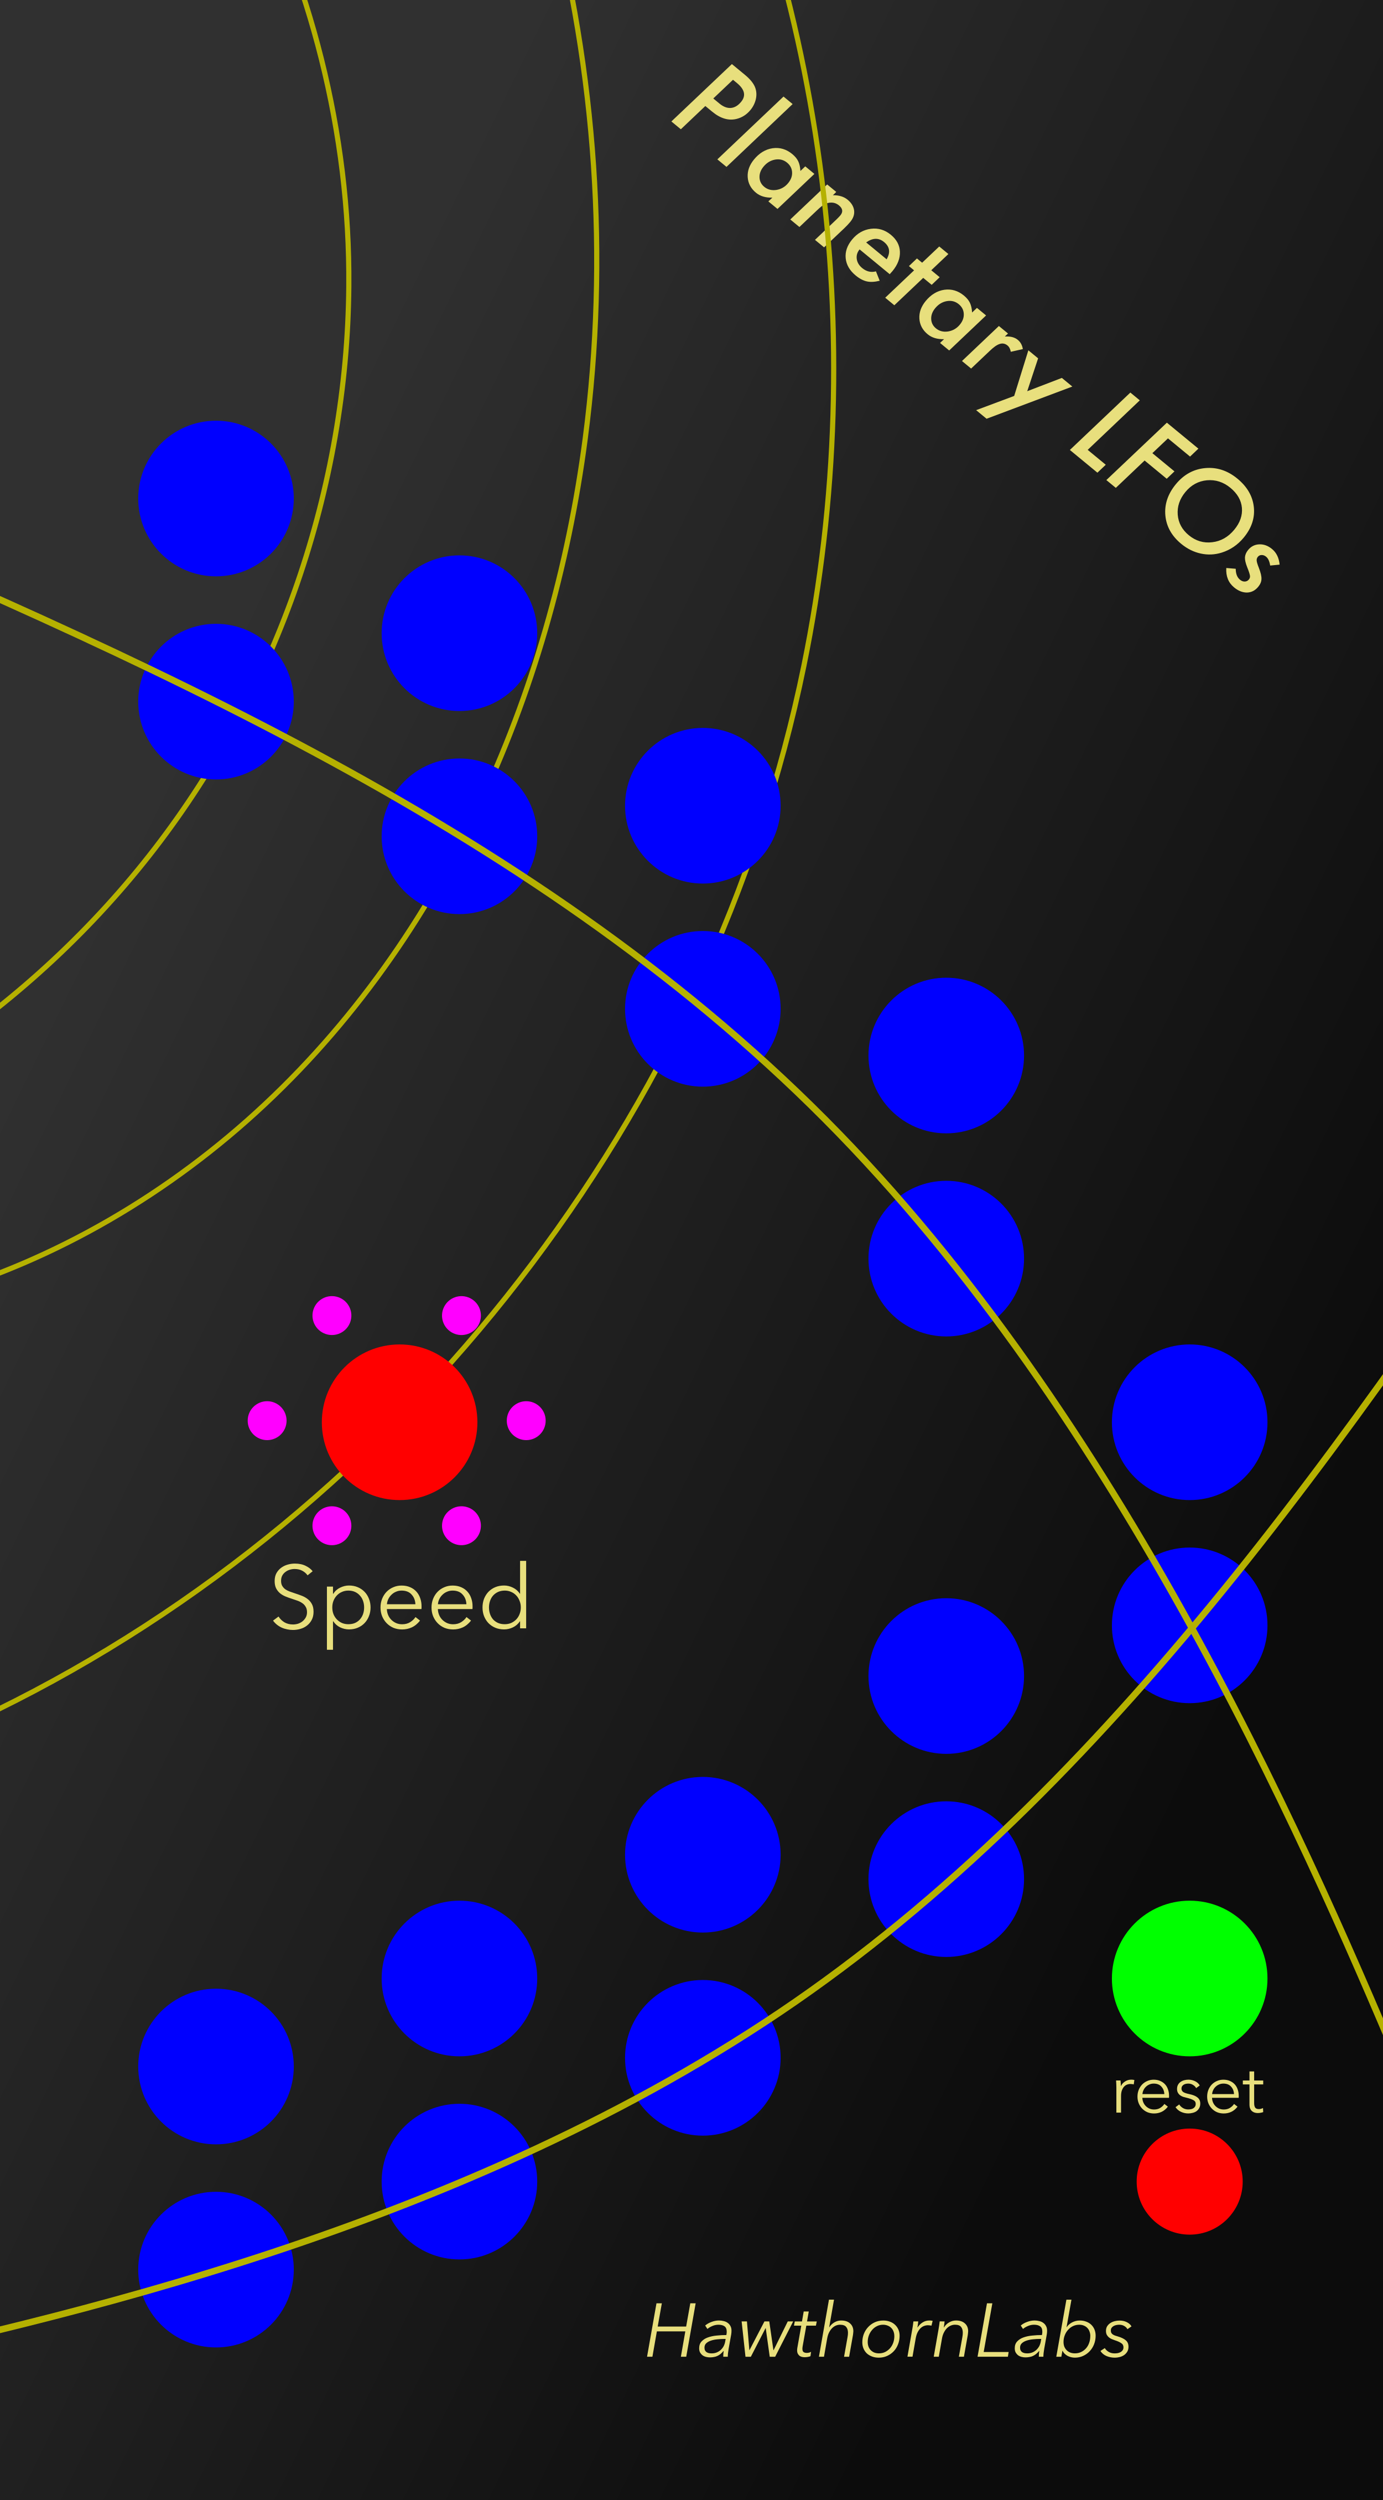 <?xml version="1.0" encoding="UTF-8" standalone="no"?>
<!-- Created with Inkscape (http://www.inkscape.org/) -->

<svg
   width="71.12mm"
   height="128.5mm"
   viewBox="0 0 71.12 128.5"
   version="1.1"
   id="svg8"
   inkscape:version="1.4 (e7c3feb1, 2024-10-09)"
   sodipodi:docname="PlanetaryLFOs.svg"
   xmlns:inkscape="http://www.inkscape.org/namespaces/inkscape"
   xmlns:sodipodi="http://sodipodi.sourceforge.net/DTD/sodipodi-0.dtd"
   xmlns:xlink="http://www.w3.org/1999/xlink"
   xmlns="http://www.w3.org/2000/svg"
   xmlns:svg="http://www.w3.org/2000/svg"
   xmlns:rdf="http://www.w3.org/1999/02/22-rdf-syntax-ns#"
   xmlns:cc="http://creativecommons.org/ns#"
   xmlns:dc="http://purl.org/dc/elements/1.1/">
  <defs
     id="defs2">
    <rect
       x="202.201"
       y="169.917"
       width="66.599"
       height="16.425"
       id="rect2" />
    <inkscape:path-effect
       effect="bspline"
       id="path-effect11"
       is_visible="true"
       lpeversion="1.3"
       weight="33.333"
       steps="2"
       helper_size="0"
       apply_no_weight="true"
       apply_with_weight="true"
       only_selected="false"
       uniform="false" />
    <inkscape:path-effect
       effect="bspline"
       id="path-effect9"
       is_visible="true"
       lpeversion="1.3"
       weight="33.333"
       steps="2"
       helper_size="0"
       apply_no_weight="true"
       apply_with_weight="true"
       only_selected="false"
       uniform="false" />
    <linearGradient
       id="linearGradient1"
       inkscape:collect="always">
      <stop
         style="stop-color:#0c0c0c;stop-opacity:1;"
         offset="0"
         id="stop1" />
      <stop
         style="stop-color:#303030;stop-opacity:1;"
         offset="1"
         id="stop2" />
    </linearGradient>
    <inkscape:path-effect
       effect="spiro"
       id="path-effect37"
       is_visible="true"
       lpeversion="1" />
    <inkscape:path-effect
       effect="spiro"
       id="path-effect36"
       is_visible="true"
       lpeversion="1" />
    <inkscape:path-effect
       effect="spiro"
       id="path-effect35"
       is_visible="true"
       lpeversion="1" />
    <inkscape:path-effect
       effect="skeletal"
       id="path-effect34"
       is_visible="true"
       lpeversion="1"
       pattern="M 0,4.992 C 0,2.236 2.236,0 4.992,0 7.748,0 9.984,2.236 9.984,4.992 9.984,7.748 7.748,9.984 4.992,9.984 2.236,9.984 0,7.748 0,4.992 Z"
       copytype="single_stretched"
       prop_scale="1"
       scale_y_rel="false"
       spacing="0"
       normal_offset="0"
       tang_offset="0"
       prop_units="false"
       vertical_pattern="false"
       hide_knot="false"
       fuse_tolerance="0" />
    <linearGradient
       inkscape:collect="always"
       xlink:href="#linearGradient1"
       id="linearGradient2"
       x1="67.521"
       y1="248.338"
       x2="3.599"
       y2="217.161"
       gradientUnits="userSpaceOnUse" />
  </defs>
  <sodipodi:namedview
     id="base"
     pagecolor="#ffffff"
     bordercolor="#666666"
     borderopacity="1.0"
     inkscape:pageopacity="0.0"
     inkscape:pageshadow="2"
     inkscape:zoom="1.4709215"
     inkscape:cx="100.95712"
     inkscape:cy="278.05699"
     inkscape:document-units="mm"
     inkscape:current-layer="layer1"
     showgrid="false"
     units="mm"
     inkscape:snap-bbox="true"
     inkscape:snap-page="true"
     inkscape:bbox-nodes="false"
     inkscape:snap-bbox-edge-midpoints="false"
     inkscape:window-width="1856"
     inkscape:window-height="1243"
     inkscape:window-x="43"
     inkscape:window-y="44"
     inkscape:window-maximized="0"
     inkscape:snap-bbox-midpoints="true"
     inkscape:snap-nodes="false"
     inkscape:showpageshadow="2"
     inkscape:pagecheckerboard="0"
     inkscape:deskcolor="#d1d1d1" />
  <g
     inkscape:label="Layer 1"
     inkscape:groupmode="layer"
     id="layer1"
     transform="translate(0,-168.5)">
    <rect
       style="display:inline;opacity:1;vector-effect:none;fill:url(#linearGradient2);fill-opacity:1;fill-rule:evenodd;stroke:none;stroke-width:0.649;stroke-linecap:butt;stroke-linejoin:miter;stroke-miterlimit:4;stroke-dasharray:none;stroke-dashoffset:0;stroke-opacity:1;paint-order:normal"
       id="rect420"
       width="71.12"
       height="128.5"
       x="5.9211732e-17"
       y="168.5" />
    <path
       style="font-size:4.586px;font-family:'Avenir Next';-inkscape-font-specification:'Avenir Next, Normal';fill:#e8df7d;stroke-width:0.265"
       d="m 15.817,249.472 q -0.105,-0.147 -0.271,-0.234 -0.165,-0.092 -0.399,-0.092 -0.119,0 -0.243,0.037 -0.124,0.037 -0.225,0.115 -0.101,0.073 -0.165,0.188 -0.06,0.115 -0.06,0.271 0,0.156 0.06,0.257 0.06,0.101 0.156,0.174 0.101,0.069 0.225,0.115 0.128,0.046 0.266,0.092 0.17,0.055 0.339,0.119 0.174,0.064 0.312,0.17 0.138,0.101 0.225,0.261 0.087,0.156 0.087,0.399 0,0.243 -0.096,0.422 -0.092,0.174 -0.243,0.289 -0.147,0.115 -0.339,0.17 -0.188,0.055 -0.381,0.055 -0.147,0 -0.294,-0.032 -0.147,-0.028 -0.28,-0.087 -0.133,-0.06 -0.248,-0.151 -0.115,-0.092 -0.202,-0.211 l 0.284,-0.211 q 0.105,0.174 0.294,0.294 0.193,0.115 0.449,0.115 0.124,0 0.252,-0.037 0.128,-0.041 0.229,-0.119 0.105,-0.083 0.17,-0.197 0.069,-0.119 0.069,-0.275 0,-0.17 -0.069,-0.28 -0.064,-0.115 -0.174,-0.188 -0.11,-0.078 -0.252,-0.128 -0.142,-0.05 -0.298,-0.101 -0.161,-0.05 -0.316,-0.115 -0.156,-0.064 -0.28,-0.165 -0.124,-0.105 -0.202,-0.257 -0.073,-0.151 -0.073,-0.371 0,-0.234 0.092,-0.404 0.096,-0.17 0.248,-0.28 0.151,-0.11 0.335,-0.161 0.183,-0.051 0.362,-0.051 0.33,0 0.564,0.119 0.234,0.115 0.353,0.275 z m 1.307,3.825 h -0.312 v -3.247 h 0.312 v 0.371 h 0.014 q 0.133,-0.211 0.353,-0.316 0.225,-0.11 0.454,-0.11 0.252,0 0.454,0.087 0.206,0.087 0.349,0.238 0.147,0.151 0.225,0.358 0.083,0.206 0.083,0.445 0,0.238 -0.083,0.445 -0.078,0.206 -0.225,0.358 -0.142,0.151 -0.349,0.238 -0.202,0.087 -0.454,0.087 -0.229,0 -0.454,-0.105 -0.22,-0.11 -0.353,-0.312 h -0.014 z m 1.601,-2.174 q 0,-0.179 -0.055,-0.335 -0.055,-0.161 -0.161,-0.275 -0.101,-0.119 -0.252,-0.188 -0.151,-0.069 -0.344,-0.069 -0.179,0 -0.33,0.069 -0.151,0.064 -0.261,0.183 -0.11,0.115 -0.174,0.275 -0.06,0.156 -0.06,0.339 0,0.183 0.06,0.344 0.064,0.156 0.174,0.271 0.11,0.115 0.261,0.183 0.151,0.064 0.33,0.064 0.193,0 0.344,-0.064 0.151,-0.069 0.252,-0.183 0.105,-0.119 0.161,-0.275 0.055,-0.161 0.055,-0.339 z m 2.637,-0.165 q -0.014,-0.303 -0.197,-0.5 -0.179,-0.202 -0.514,-0.202 -0.156,0 -0.289,0.06 -0.133,0.055 -0.234,0.156 -0.101,0.096 -0.161,0.225 -0.06,0.124 -0.069,0.261 z m 0.316,0.101 q 0,0.032 0,0.069 0,0.037 -0.005,0.078 h -1.779 q 0.005,0.161 0.064,0.303 0.06,0.142 0.165,0.248 0.105,0.105 0.248,0.17 0.142,0.06 0.307,0.06 0.243,0 0.417,-0.11 0.179,-0.115 0.271,-0.261 l 0.234,0.183 q -0.193,0.243 -0.427,0.349 -0.229,0.105 -0.495,0.105 -0.238,0 -0.445,-0.083 -0.202,-0.087 -0.349,-0.238 -0.147,-0.151 -0.234,-0.358 -0.083,-0.206 -0.083,-0.449 0,-0.243 0.083,-0.449 0.083,-0.206 0.229,-0.358 0.147,-0.151 0.344,-0.234 0.197,-0.087 0.427,-0.087 0.252,0 0.445,0.087 0.193,0.083 0.321,0.229 0.128,0.142 0.193,0.335 0.069,0.193 0.069,0.413 z m 2.307,-0.101 q -0.014,-0.303 -0.197,-0.5 -0.179,-0.202 -0.514,-0.202 -0.156,0 -0.289,0.06 -0.133,0.055 -0.234,0.156 -0.101,0.096 -0.161,0.225 -0.06,0.124 -0.069,0.261 z m 0.316,0.101 q 0,0.032 0,0.069 0,0.037 -0.005,0.078 h -1.779 q 0.005,0.161 0.064,0.303 0.06,0.142 0.165,0.248 0.105,0.105 0.248,0.17 0.142,0.06 0.307,0.06 0.243,0 0.417,-0.11 0.179,-0.115 0.271,-0.261 l 0.234,0.183 q -0.193,0.243 -0.427,0.349 -0.229,0.105 -0.495,0.105 -0.238,0 -0.445,-0.083 -0.202,-0.087 -0.349,-0.238 -0.147,-0.151 -0.234,-0.358 -0.083,-0.206 -0.083,-0.449 0,-0.243 0.083,-0.449 0.083,-0.206 0.229,-0.358 0.147,-0.151 0.344,-0.234 0.197,-0.087 0.427,-0.087 0.252,0 0.445,0.087 0.193,0.083 0.321,0.229 0.128,0.142 0.193,0.335 0.069,0.193 0.069,0.413 z m 2.435,0.775 q -0.138,0.206 -0.358,0.312 -0.22,0.105 -0.454,0.105 -0.252,0 -0.459,-0.087 -0.202,-0.087 -0.349,-0.238 -0.142,-0.151 -0.225,-0.358 -0.078,-0.206 -0.078,-0.445 0,-0.238 0.078,-0.445 0.083,-0.206 0.225,-0.358 0.147,-0.151 0.349,-0.238 0.206,-0.087 0.459,-0.087 0.234,0 0.454,0.11 0.22,0.105 0.358,0.316 h 0.009 v -1.692 h 0.312 v 3.467 h -0.312 v -0.362 z m -1.591,-0.711 q 0,0.179 0.055,0.339 0.055,0.156 0.156,0.275 0.105,0.115 0.257,0.183 0.151,0.064 0.344,0.064 0.179,0 0.33,-0.064 0.151,-0.069 0.261,-0.183 0.11,-0.115 0.17,-0.271 0.064,-0.161 0.064,-0.344 0,-0.183 -0.064,-0.339 -0.06,-0.161 -0.17,-0.275 -0.11,-0.119 -0.261,-0.183 -0.151,-0.069 -0.33,-0.069 -0.193,0 -0.344,0.069 -0.151,0.069 -0.257,0.188 -0.101,0.115 -0.156,0.275 -0.055,0.156 -0.055,0.335 z"
       id="text32"
       aria-label="Speed" />
    <path
       style="font-style:italic;font-weight:500;font-size:5.644px;font-family:Futura;-inkscape-font-specification:'Futura, Medium Italic';fill:#e8df7d;stroke-width:0.265"
       d="m 138.293,108.649 h 0.863 q 0.562,0 0.857,0.187 0.243,0.152 0.38,0.427 0.138,0.284 0.138,0.598 0,0.458 -0.256,0.805 -0.38,0.515 -1.199,0.515 h -0.466 l -0.212,1.723 h -0.631 z m 0.557,0.587 -0.171,1.386 h 0.411 q 0.389,0 0.595,-0.198 0.209,-0.201 0.209,-0.579 0,-0.609 -0.777,-0.609 z m 3.161,-0.987 -0.571,4.655 h -0.609 l 0.573,-4.655 z m 3.147,2.059 -0.32,2.596 h -0.609 l 0.036,-0.281 q -0.391,0.342 -0.81,0.342 -0.515,0 -0.841,-0.35 -0.325,-0.35 -0.325,-0.907 0,-0.642 0.372,-1.053 0.378,-0.411 0.967,-0.411 0.278,0 0.474,0.091 0.198,0.091 0.405,0.314 l 0.041,-0.342 z m -0.741,1.224 q 0,-0.345 -0.198,-0.559 -0.198,-0.218 -0.513,-0.218 -0.342,0 -0.573,0.267 -0.232,0.27 -0.232,0.661 0,0.342 0.193,0.559 0.193,0.218 0.496,0.218 0.336,0 0.582,-0.273 0.245,-0.278 0.245,-0.656 z m 2.199,-1.224 -0.028,0.24 q 0.361,-0.303 0.73,-0.303 0.38,0 0.609,0.212 0.223,0.212 0.223,0.579 0,0.198 -0.033,0.474 l -0.174,1.395 h -0.606 l 0.187,-1.527 q 0.011,-0.085 0.014,-0.152 0.006,-0.066 0.006,-0.119 0,-0.353 -0.38,-0.353 -0.234,0 -0.402,0.143 -0.138,0.113 -0.204,0.276 -0.036,0.083 -0.061,0.204 -0.025,0.119 -0.044,0.276 l -0.154,1.251 h -0.609 l 0.32,-2.596 z m 2.803,1.516 q 0,0.287 0.198,0.471 0.201,0.185 0.513,0.185 0.427,0 0.656,-0.32 l 0.455,0.251 q -0.237,0.32 -0.488,0.446 -0.254,0.13 -0.634,0.13 -0.604,0 -0.962,-0.356 -0.358,-0.356 -0.358,-0.951 0,-0.623 0.394,-1.042 0.391,-0.416 0.989,-0.416 0.579,0 0.912,0.375 0.339,0.378 0.339,1.011 0,0.066 -0.008,0.215 z m 1.397,-0.491 q -0.097,-0.601 -0.664,-0.601 -0.537,0 -0.7,0.601 z m 2.059,-0.46 -0.251,2.031 h -0.609 l 0.251,-2.031 h -0.344 l 0.069,-0.565 h 0.345 l 0.149,-1.204 h 0.609 l -0.149,1.204 h 0.562 l -0.069,0.565 z m 3.723,-0.565 -0.32,2.596 h -0.609 l 0.036,-0.281 q -0.391,0.342 -0.81,0.342 -0.515,0 -0.841,-0.35 -0.325,-0.35 -0.325,-0.907 0,-0.642 0.372,-1.053 0.378,-0.411 0.967,-0.411 0.278,0 0.474,0.091 0.198,0.091 0.405,0.314 l 0.041,-0.342 z m -0.741,1.224 q 0,-0.345 -0.198,-0.559 -0.198,-0.218 -0.513,-0.218 -0.342,0 -0.573,0.267 -0.232,0.27 -0.232,0.661 0,0.342 0.193,0.559 0.193,0.218 0.496,0.218 0.336,0 0.582,-0.273 0.245,-0.278 0.245,-0.656 z m 2.202,-1.224 -0.028,0.223 q 0.309,-0.292 0.623,-0.292 0.276,0 0.502,0.201 l -0.389,0.502 q -0.168,-0.143 -0.336,-0.143 -0.116,0 -0.204,0.047 -0.088,0.044 -0.154,0.143 -0.063,0.097 -0.107,0.251 -0.041,0.154 -0.066,0.369 l -0.16,1.295 h -0.609 l 0.32,-2.596 z m 4.286,0 -2.351,4.082 h -0.695 l 1.045,-1.808 -0.929,-2.274 h 0.65 l 0.642,1.659 0.94,-1.659 z m 3.128,-1.659 -0.449,3.668 h 1.204 l -0.072,0.587 h -1.836 l 0.524,-4.255 z m 3.905,0 -0.072,0.587 h -1.472 l -0.135,1.097 h 1.472 l -0.066,0.546 h -1.474 l -0.248,2.026 h -0.631 l 0.526,-4.255 z m 4.707,2.045 q 0,0.728 -0.386,1.32 -0.306,0.466 -0.799,0.719 -0.493,0.254 -1.091,0.254 -0.956,0 -1.56,-0.609 -0.604,-0.612 -0.604,-1.582 0,-0.967 0.639,-1.599 0.642,-0.634 1.621,-0.634 0.978,0 1.579,0.587 0.601,0.584 0.601,1.543 z m -0.634,-0.006 q 0,-0.697 -0.413,-1.116 -0.413,-0.416 -1.111,-0.416 -0.7,0 -1.177,0.469 -0.471,0.469 -0.471,1.171 0,0.695 0.438,1.149 0.438,0.452 1.108,0.452 0.697,0 1.16,-0.488 0.466,-0.482 0.466,-1.221 z m 2.941,-0.094 -0.345,0.345 q -0.243,-0.218 -0.449,-0.218 -0.141,0 -0.234,0.08 -0.091,0.077 -0.091,0.193 0,0.113 0.077,0.19 0.077,0.08 0.322,0.215 0.35,0.196 0.469,0.358 0.127,0.16 0.127,0.416 0,0.369 -0.256,0.593 -0.262,0.22 -0.681,0.22 -0.571,0 -0.945,-0.515 l 0.4,-0.278 q 0.245,0.295 0.524,0.295 0.157,0 0.251,-0.083 0.097,-0.083 0.097,-0.215 0,-0.116 -0.08,-0.187 -0.039,-0.036 -0.135,-0.099 -0.097,-0.063 -0.262,-0.152 -0.292,-0.163 -0.405,-0.317 -0.113,-0.163 -0.113,-0.397 0,-0.353 0.259,-0.584 0.259,-0.232 0.659,-0.232 0.441,0 0.813,0.372 z"
       id="text34"
       inkscape:transform-center-x="-0.7090574"
       inkscape:transform-center-y="-5.3916498"
       transform="rotate(39.488)"
       aria-label="Planetary LFOs" />
    <path
       style="fill:none;fill-opacity:1;stroke:#b5b100;stroke-width:0.265;stroke-opacity:1"
       d="m -10.095,158.405 c 13.047,8.821 21.239,24.403 21.108,40.151 -0.086,10.362 -3.641,20.665 -9.963,28.875 -6.322,8.21 -15.374,14.28 -25.37,17.012"
       id="path34"
       inkscape:path-effect="#path-effect35"
       inkscape:original-d="m -10.095211,158.40477 c 6.7301407,13.15436 13.9191545,26.7676 21.108168,40.15141 7.189014,13.3838 -23.555492,30.51507 -35.333238,45.88732"
       transform="translate(6.925,-15.338)" />
    <path
       style="fill:none;fill-opacity:1;stroke:#b5b100;stroke-width:0.265;stroke-opacity:1"
       d="m 9.177,150.145 c 11.284,14.961 16.422,34.419 13.996,53 -1.727,13.225 -7.415,26.24 -17.4,35.083 -4.993,4.421 -11,7.735 -17.472,9.345 -6.472,1.61 -13.402,1.485 -19.734,-0.606 -1.012,-0.334 -2.008,-0.717 -2.983,-1.147"
       id="path35"
       inkscape:path-effect="#path-effect36"
       inkscape:original-d="m 9.1774644,150.14505 c 4.9711266,17.7431 9.4833796,35.4862 13.9956336,52.99986 4.512253,17.51366 -36.480421,29.06197 -54.605912,43.82239 -18.125493,14.76042 -1.911972,-0.68831 -2.982677,-1.14718"
       transform="translate(6.925,-12.126)" />
    <path
       style="fill:none;fill-opacity:1;stroke:#b5b100;stroke-width:0.265;stroke-opacity:1"
       d="m 28.909,163.682 c 7.882,15.409 10.351,33.52 6.883,50.476 -4.695,22.955 -20.489,43.374 -41.528,53.688"
       id="path36"
       inkscape:path-effect="#path-effect37"
       inkscape:original-d="m 28.909012,163.68181 c 2.447325,16.36648 4.665213,33.6507 6.883099,50.47606 2.217888,16.82535 -27.6853508,35.63915 -41.5280262,53.68816"
       transform="translate(5.548,-11.437)" />
    <path
       style="-inkscape-font-specification:'Avenir Next, Italic';fill:#e8df7d;stroke-width:0.265"
       d="m 33.759,286.889 h 0.276 l -0.213,1.195 h 1.463 l 0.213,-1.195 h 0.276 l -0.485,2.747 h -0.276 l 0.229,-1.304 h -1.463 l -0.229,1.304 h -0.276 z m 3.593,1.634 q 0.012,-0.066 0.016,-0.101 0.004,-0.039 0.004,-0.07 0,-0.198 -0.113,-0.279 -0.113,-0.082 -0.314,-0.082 -0.163,0 -0.314,0.066 -0.151,0.062 -0.252,0.151 l -0.116,-0.175 q 0.132,-0.116 0.326,-0.186 0.194,-0.074 0.384,-0.074 0.128,0 0.244,0.031 0.12,0.027 0.206,0.093 0.089,0.062 0.14,0.163 0.054,0.097 0.054,0.237 0,0.035 -0.004,0.097 -0.004,0.058 -0.012,0.097 l -0.132,0.737 q -0.019,0.105 -0.031,0.217 -0.012,0.113 -0.012,0.19 h -0.233 q 0,-0.066 0.004,-0.144 0.008,-0.078 0.019,-0.151 h -0.008 q -0.078,0.089 -0.155,0.155 -0.078,0.062 -0.163,0.101 -0.081,0.039 -0.179,0.054 -0.093,0.019 -0.206,0.019 -0.093,0 -0.19,-0.023 -0.097,-0.023 -0.179,-0.078 -0.078,-0.058 -0.132,-0.147 -0.05,-0.089 -0.05,-0.221 0,-0.217 0.124,-0.349 0.124,-0.136 0.322,-0.206 0.202,-0.074 0.45,-0.097 0.248,-0.027 0.501,-0.027 z m -0.097,0.198 q -0.175,0 -0.357,0.019 -0.182,0.015 -0.334,0.066 -0.147,0.047 -0.244,0.136 -0.093,0.085 -0.093,0.229 0,0.085 0.031,0.144 0.031,0.054 0.081,0.089 0.054,0.031 0.12,0.047 0.07,0.012 0.14,0.012 0.14,0 0.256,-0.047 0.116,-0.047 0.206,-0.128 0.089,-0.082 0.147,-0.186 0.058,-0.109 0.081,-0.229 l 0.027,-0.151 z m 1.156,-0.9 0.124,1.475 h 0.008 l 0.768,-1.475 h 0.248 l 0.213,1.475 h 0.012 l 0.726,-1.475 h 0.279 l -0.927,1.816 h -0.279 l -0.206,-1.471 h -0.008 l -0.757,1.471 h -0.276 l -0.198,-1.816 z m 3.547,0.217 h -0.493 l -0.19,1.063 q -0.012,0.07 -0.012,0.124 0,0.128 0.062,0.171 0.062,0.043 0.163,0.043 0.054,0 0.12,-0.015 0.066,-0.015 0.101,-0.043 l -0.031,0.225 q -0.05,0.027 -0.132,0.039 -0.078,0.015 -0.167,0.015 -0.066,0 -0.136,-0.015 -0.066,-0.015 -0.124,-0.054 -0.054,-0.043 -0.093,-0.113 -0.035,-0.07 -0.035,-0.178 0,-0.054 0.012,-0.124 l 0.202,-1.137 h -0.376 l 0.043,-0.217 h 0.369 l 0.089,-0.512 h 0.26 l -0.089,0.512 h 0.501 z m 1.304,-0.264 q 0.291,0 0.454,0.151 0.167,0.147 0.167,0.404 0,0.047 -0.008,0.093 -0.004,0.047 -0.012,0.101 l -0.198,1.114 h -0.26 l 0.179,-1.005 q 0.023,-0.12 0.023,-0.229 0,-0.19 -0.093,-0.299 -0.089,-0.113 -0.318,-0.113 -0.105,0 -0.21,0.043 -0.105,0.043 -0.194,0.132 -0.089,0.089 -0.159,0.225 -0.066,0.132 -0.097,0.314 l -0.163,0.931 h -0.26 l 0.516,-2.934 h 0.26 l -0.248,1.416 h 0.008 q 0.101,-0.159 0.264,-0.252 0.163,-0.093 0.349,-0.093 z m 1.921,1.909 q -0.182,0 -0.338,-0.058 -0.155,-0.058 -0.268,-0.159 -0.109,-0.105 -0.171,-0.248 -0.062,-0.147 -0.062,-0.322 0,-0.229 0.078,-0.431 0.081,-0.206 0.225,-0.357 0.144,-0.155 0.341,-0.244 0.198,-0.089 0.435,-0.089 0.186,0 0.338,0.058 0.155,0.054 0.264,0.159 0.113,0.105 0.175,0.248 0.062,0.144 0.062,0.318 0,0.233 -0.081,0.439 -0.078,0.206 -0.221,0.357 -0.144,0.151 -0.341,0.241 -0.198,0.089 -0.435,0.089 z m 0.807,-1.11 q 0,-0.124 -0.039,-0.229 -0.039,-0.109 -0.116,-0.186 -0.074,-0.078 -0.182,-0.12 -0.109,-0.047 -0.244,-0.047 -0.171,0 -0.314,0.074 -0.144,0.07 -0.248,0.194 -0.105,0.12 -0.167,0.283 -0.058,0.159 -0.058,0.338 0,0.124 0.039,0.233 0.039,0.105 0.113,0.182 0.078,0.078 0.182,0.124 0.109,0.043 0.244,0.043 0.175,0 0.318,-0.07 0.147,-0.074 0.252,-0.194 0.105,-0.12 0.163,-0.279 0.058,-0.163 0.058,-0.345 z m 0.924,-0.353 q 0.016,-0.074 0.031,-0.19 0.019,-0.116 0.027,-0.21 h 0.248 q -0.008,0.074 -0.019,0.163 -0.012,0.089 -0.023,0.147 h 0.008 q 0.101,-0.159 0.256,-0.256 0.155,-0.101 0.349,-0.101 0.05,0 0.089,0.004 0.039,0.004 0.081,0.015 l -0.062,0.248 q -0.019,-0.008 -0.074,-0.015 -0.05,-0.008 -0.105,-0.008 -0.105,0 -0.206,0.039 -0.101,0.039 -0.186,0.124 -0.081,0.082 -0.147,0.213 -0.062,0.128 -0.093,0.31 l -0.163,0.931 h -0.26 l 0.248,-1.416 z m 1.661,-0.4 q -0.008,0.074 -0.019,0.163 -0.012,0.089 -0.023,0.147 h 0.008 q 0.105,-0.167 0.268,-0.26 0.167,-0.097 0.353,-0.097 0.295,0 0.458,0.151 0.167,0.147 0.167,0.404 0,0.047 -0.008,0.093 -0.004,0.047 -0.012,0.101 l -0.198,1.114 h -0.26 l 0.179,-1.005 q 0.023,-0.12 0.023,-0.229 0,-0.19 -0.089,-0.299 -0.089,-0.113 -0.314,-0.113 -0.105,0 -0.21,0.043 -0.105,0.043 -0.198,0.132 -0.089,0.089 -0.159,0.225 -0.07,0.132 -0.101,0.314 l -0.163,0.931 h -0.26 l 0.248,-1.416 q 0.016,-0.074 0.031,-0.19 0.019,-0.116 0.027,-0.21 z m 2.01,1.572 h 1.284 l -0.039,0.244 h -1.56 l 0.485,-2.747 h 0.276 z m 2.996,-0.869 q 0.012,-0.066 0.016,-0.101 0.004,-0.039 0.004,-0.07 0,-0.198 -0.113,-0.279 -0.113,-0.082 -0.314,-0.082 -0.163,0 -0.314,0.066 -0.151,0.062 -0.252,0.151 l -0.116,-0.175 q 0.132,-0.116 0.326,-0.186 0.194,-0.074 0.384,-0.074 0.128,0 0.244,0.031 0.12,0.027 0.206,0.093 0.089,0.062 0.14,0.163 0.054,0.097 0.054,0.237 0,0.035 -0.004,0.097 -0.004,0.058 -0.012,0.097 l -0.132,0.737 q -0.019,0.105 -0.031,0.217 -0.012,0.113 -0.012,0.19 h -0.233 q 0,-0.066 0.004,-0.144 0.008,-0.078 0.019,-0.151 h -0.008 q -0.078,0.089 -0.155,0.155 -0.078,0.062 -0.163,0.101 -0.081,0.039 -0.179,0.054 -0.093,0.019 -0.206,0.019 -0.093,0 -0.19,-0.023 -0.097,-0.023 -0.179,-0.078 -0.078,-0.058 -0.132,-0.147 -0.05,-0.089 -0.05,-0.221 0,-0.217 0.124,-0.349 0.124,-0.136 0.322,-0.206 0.202,-0.074 0.45,-0.097 0.248,-0.027 0.501,-0.027 z m -0.097,0.198 q -0.175,0 -0.357,0.019 -0.182,0.015 -0.334,0.066 -0.147,0.047 -0.244,0.136 -0.093,0.085 -0.093,0.229 0,0.085 0.031,0.144 0.031,0.054 0.081,0.089 0.054,0.031 0.12,0.047 0.07,0.012 0.14,0.012 0.14,0 0.256,-0.047 0.116,-0.047 0.206,-0.128 0.089,-0.082 0.147,-0.186 0.058,-0.109 0.081,-0.229 l 0.027,-0.151 z m 1.149,0.609 -0.054,0.307 h -0.26 l 0.52,-2.934 h 0.26 l -0.252,1.413 h 0.008 q 0.043,-0.07 0.113,-0.132 0.07,-0.062 0.155,-0.109 0.089,-0.047 0.19,-0.074 0.101,-0.027 0.21,-0.027 0.186,0 0.334,0.058 0.151,0.054 0.26,0.159 0.109,0.105 0.167,0.248 0.058,0.144 0.058,0.318 0,0.233 -0.081,0.439 -0.081,0.206 -0.225,0.357 -0.14,0.151 -0.338,0.241 -0.194,0.089 -0.423,0.089 -0.097,0 -0.194,-0.023 -0.093,-0.023 -0.179,-0.066 -0.085,-0.047 -0.155,-0.113 -0.066,-0.066 -0.105,-0.151 z m 1.436,-0.757 q 0,-0.12 -0.039,-0.225 -0.035,-0.109 -0.109,-0.186 -0.074,-0.082 -0.179,-0.124 -0.105,-0.047 -0.244,-0.047 -0.171,0 -0.318,0.07 -0.147,0.07 -0.256,0.194 -0.109,0.12 -0.171,0.283 -0.062,0.159 -0.062,0.338 0,0.128 0.039,0.237 0.043,0.105 0.12,0.186 0.078,0.078 0.182,0.12 0.109,0.043 0.244,0.043 0.179,0 0.322,-0.07 0.147,-0.07 0.252,-0.19 0.105,-0.12 0.159,-0.279 0.058,-0.163 0.058,-0.349 z m 1.909,-0.353 q -0.054,-0.101 -0.163,-0.163 -0.109,-0.066 -0.26,-0.066 -0.07,0 -0.147,0.015 -0.074,0.015 -0.14,0.051 -0.062,0.035 -0.105,0.093 -0.039,0.054 -0.039,0.136 0,0.074 0.023,0.12 0.027,0.047 0.074,0.082 0.047,0.031 0.113,0.058 0.066,0.023 0.151,0.047 0.268,0.078 0.407,0.198 0.14,0.116 0.14,0.334 0,0.147 -0.066,0.256 -0.066,0.105 -0.167,0.175 -0.101,0.066 -0.225,0.097 -0.124,0.031 -0.244,0.031 -0.229,0 -0.431,-0.085 -0.198,-0.085 -0.31,-0.26 l 0.225,-0.147 q 0.066,0.113 0.198,0.194 0.132,0.078 0.307,0.078 0.085,0 0.167,-0.015 0.081,-0.019 0.144,-0.054 0.066,-0.039 0.105,-0.097 0.039,-0.062 0.039,-0.144 0,-0.144 -0.116,-0.217 -0.113,-0.078 -0.326,-0.147 -0.081,-0.027 -0.163,-0.062 -0.081,-0.035 -0.147,-0.089 -0.066,-0.058 -0.109,-0.136 -0.039,-0.082 -0.039,-0.194 0,-0.14 0.062,-0.241 0.066,-0.101 0.163,-0.163 0.101,-0.066 0.225,-0.097 0.124,-0.031 0.248,-0.031 0.21,0 0.373,0.082 0.167,0.082 0.241,0.217 z"
       id="text1"
       aria-label="HawthornLabs" />
  </g>
  <g
     inkscape:groupmode="layer"
     id="layer2"
     inkscape:label="components">
    <circle
       style="display:inline;opacity:1;vector-effect:none;fill:#ff0000;fill-opacity:1;fill-rule:evenodd;stroke:none;stroke-width:1;stroke-linecap:butt;stroke-linejoin:miter;stroke-miterlimit:4;stroke-dasharray:none;stroke-dashoffset:0;stroke-opacity:1;paint-order:normal"
       id="path4954"
       cx="20.55"
       cy="73.104"
       r="4"
       inkscape:label="speed" />
    <circle
       inkscape:label="tr1"
       cy="-27.061"
       cx="73.022"
       id="circle6"
       style="display:inline;vector-effect:none;fill:#ff00ff;fill-opacity:1;fill-rule:evenodd;stroke:none;stroke-width:1;stroke-linecap:butt;stroke-linejoin:miter;stroke-miterlimit:4;stroke-dasharray:none;stroke-dashoffset:0;stroke-opacity:1;paint-order:normal"
       r="1"
       transform="rotate(90)" />
    <circle
       style="display:inline;vector-effect:none;fill:#0000ff;fill-opacity:1;fill-rule:evenodd;stroke:none;stroke-width:1;stroke-linecap:butt;stroke-linejoin:miter;stroke-miterlimit:4;stroke-dasharray:none;stroke-dashoffset:0;stroke-opacity:1;paint-order:normal"
       id="circle5"
       cx="11.108"
       cy="36.064"
       r="4"
       inkscape:label="lfo1" />
    <circle
       style="display:inline;vector-effect:none;fill:#0000ff;fill-opacity:1;fill-rule:evenodd;stroke:none;stroke-width:1;stroke-linecap:butt;stroke-linejoin:miter;stroke-miterlimit:4;stroke-dasharray:none;stroke-dashoffset:0;stroke-opacity:1;paint-order:normal"
       id="circle7"
       cx="11.108"
       cy="25.624"
       r="4"
       inkscape:label="tr1" />
    <circle
       inkscape:label="tr2"
       cy="-79.206"
       cx="20.967"
       id="circle10"
       style="display:inline;vector-effect:none;fill:#ff00ff;fill-opacity:1;fill-rule:evenodd;stroke:none;stroke-width:1;stroke-linecap:butt;stroke-linejoin:miter;stroke-miterlimit:4;stroke-dasharray:none;stroke-dashoffset:0;stroke-opacity:1;paint-order:normal"
       r="1"
       transform="rotate(148.337)" />
    <circle
       style="display:inline;vector-effect:none;fill:#0000ff;fill-opacity:1;fill-rule:evenodd;stroke:none;stroke-width:1;stroke-linecap:butt;stroke-linejoin:miter;stroke-miterlimit:4;stroke-dasharray:none;stroke-dashoffset:0;stroke-opacity:1;paint-order:normal"
       id="circle9"
       cx="23.626"
       cy="42.985"
       r="4"
       inkscape:label="lfo2" />
    <circle
       style="display:inline;vector-effect:none;fill:#0000ff;fill-opacity:1;fill-rule:evenodd;stroke:none;stroke-width:1;stroke-linecap:butt;stroke-linejoin:miter;stroke-miterlimit:4;stroke-dasharray:none;stroke-dashoffset:0;stroke-opacity:1;paint-order:normal"
       id="circle11"
       cx="23.626"
       cy="32.546"
       r="4"
       inkscape:label="tr2" />
    <circle
       inkscape:label="tr3"
       cy="-57.79"
       cx="-55.694"
       id="circle13"
       style="display:inline;vector-effect:none;fill:#ff00ff;fill-opacity:1;fill-rule:evenodd;stroke:none;stroke-width:1;stroke-linecap:butt;stroke-linejoin:miter;stroke-miterlimit:4;stroke-dasharray:none;stroke-dashoffset:0;stroke-opacity:1;paint-order:normal"
       r="1"
       transform="rotate(-148.337)" />
    <circle
       style="display:inline;vector-effect:none;fill:#0000ff;fill-opacity:1;fill-rule:evenodd;stroke:none;stroke-width:1;stroke-linecap:butt;stroke-linejoin:miter;stroke-miterlimit:4;stroke-dasharray:none;stroke-dashoffset:0;stroke-opacity:1;paint-order:normal"
       id="circle12"
       cx="36.143"
       cy="51.854"
       r="4"
       inkscape:label="lfo3" />
    <circle
       style="display:inline;vector-effect:none;fill:#0000ff;fill-opacity:1;fill-rule:evenodd;stroke:none;stroke-width:1;stroke-linecap:butt;stroke-linejoin:miter;stroke-miterlimit:4;stroke-dasharray:none;stroke-dashoffset:0;stroke-opacity:1;paint-order:normal"
       id="circle14"
       cx="36.143"
       cy="41.415"
       r="4"
       inkscape:label="tr3" />
    <circle
       inkscape:label="tr4"
       cy="13.737"
       cx="-73.022"
       id="circle16"
       style="display:inline;vector-effect:none;fill:#ff00ff;fill-opacity:1;fill-rule:evenodd;stroke:none;stroke-width:1;stroke-linecap:butt;stroke-linejoin:miter;stroke-miterlimit:4;stroke-dasharray:none;stroke-dashoffset:0;stroke-opacity:1;paint-order:normal"
       r="1"
       transform="rotate(-90)" />
    <circle
       style="display:inline;vector-effect:none;fill:#0000ff;fill-opacity:1;fill-rule:evenodd;stroke:none;stroke-width:1;stroke-linecap:butt;stroke-linejoin:miter;stroke-miterlimit:4;stroke-dasharray:none;stroke-dashoffset:0;stroke-opacity:1;paint-order:normal"
       id="circle15"
       cx="48.661"
       cy="64.693"
       r="4"
       inkscape:label="lfo4" />
    <circle
       style="display:inline;vector-effect:none;fill:#0000ff;fill-opacity:1;fill-rule:evenodd;stroke:none;stroke-width:1;stroke-linecap:butt;stroke-linejoin:miter;stroke-miterlimit:4;stroke-dasharray:none;stroke-dashoffset:0;stroke-opacity:1;paint-order:normal"
       id="circle17"
       cx="48.661"
       cy="54.254"
       r="4"
       inkscape:label="tr4" />
    <circle
       inkscape:label="tr5"
       cy="66.515"
       cx="-20.967"
       id="circle19"
       style="display:inline;vector-effect:none;fill:#ff00ff;fill-opacity:1;fill-rule:evenodd;stroke:none;stroke-width:1;stroke-linecap:butt;stroke-linejoin:miter;stroke-miterlimit:4;stroke-dasharray:none;stroke-dashoffset:0;stroke-opacity:1;paint-order:normal"
       r="1"
       transform="rotate(-31.663)" />
    <circle
       style="display:inline;vector-effect:none;fill:#0000ff;fill-opacity:1;fill-rule:evenodd;stroke:none;stroke-width:1;stroke-linecap:butt;stroke-linejoin:miter;stroke-miterlimit:4;stroke-dasharray:none;stroke-dashoffset:0;stroke-opacity:1;paint-order:normal"
       id="circle18"
       cx="61.179"
       cy="83.543"
       r="4"
       inkscape:label="lfo5" />
    <circle
       style="display:inline;vector-effect:none;fill:#0000ff;fill-opacity:1;fill-rule:evenodd;stroke:none;stroke-width:1;stroke-linecap:butt;stroke-linejoin:miter;stroke-miterlimit:4;stroke-dasharray:none;stroke-dashoffset:0;stroke-opacity:1;paint-order:normal"
       id="circle20"
       cx="61.179"
       cy="73.104"
       r="4"
       inkscape:label="tr5" />
    <circle
       inkscape:label="tr6"
       cy="45.099"
       cx="55.694"
       id="circle22"
       style="display:inline;vector-effect:none;fill:#ff00ff;fill-opacity:1;fill-rule:evenodd;stroke:none;stroke-width:1;stroke-linecap:butt;stroke-linejoin:miter;stroke-miterlimit:4;stroke-dasharray:none;stroke-dashoffset:0;stroke-opacity:1;paint-order:normal"
       r="1"
       transform="rotate(31.663)" />
    <circle
       style="display:inline;vector-effect:none;fill:#0000ff;fill-opacity:1;fill-rule:evenodd;stroke:none;stroke-width:1;stroke-linecap:butt;stroke-linejoin:miter;stroke-miterlimit:4;stroke-dasharray:none;stroke-dashoffset:0;stroke-opacity:1;paint-order:normal"
       id="circle21"
       cx="48.661"
       cy="96.587"
       r="4"
       inkscape:label="lfo6" />
    <circle
       style="display:inline;vector-effect:none;fill:#0000ff;fill-opacity:1;fill-rule:evenodd;stroke:none;stroke-width:1;stroke-linecap:butt;stroke-linejoin:miter;stroke-miterlimit:4;stroke-dasharray:none;stroke-dashoffset:0;stroke-opacity:1;paint-order:normal"
       id="circle23"
       cx="48.661"
       cy="86.148"
       r="4"
       inkscape:label="tr6" />
    <circle
       style="display:inline;vector-effect:none;fill:#0000ff;fill-opacity:1;fill-rule:evenodd;stroke:none;stroke-width:1;stroke-linecap:butt;stroke-linejoin:miter;stroke-miterlimit:4;stroke-dasharray:none;stroke-dashoffset:0;stroke-opacity:1;paint-order:normal"
       id="circle24"
       cx="36.143"
       cy="105.772"
       r="4"
       inkscape:label="lfo7" />
    <circle
       style="display:inline;vector-effect:none;fill:#0000ff;fill-opacity:1;fill-rule:evenodd;stroke:none;stroke-width:1;stroke-linecap:butt;stroke-linejoin:miter;stroke-miterlimit:4;stroke-dasharray:none;stroke-dashoffset:0;stroke-opacity:1;paint-order:normal"
       id="circle26"
       cx="36.143"
       cy="95.333"
       r="4"
       inkscape:label="tr7" />
    <circle
       style="display:inline;vector-effect:none;fill:#0000ff;fill-opacity:1;fill-rule:evenodd;stroke:none;stroke-width:1;stroke-linecap:butt;stroke-linejoin:miter;stroke-miterlimit:4;stroke-dasharray:none;stroke-dashoffset:0;stroke-opacity:1;paint-order:normal"
       id="circle27"
       cx="23.626"
       cy="112.134"
       r="4"
       inkscape:label="lfo8" />
    <circle
       style="display:inline;vector-effect:none;fill:#0000ff;fill-opacity:1;fill-rule:evenodd;stroke:none;stroke-width:1;stroke-linecap:butt;stroke-linejoin:miter;stroke-miterlimit:4;stroke-dasharray:none;stroke-dashoffset:0;stroke-opacity:1;paint-order:normal"
       id="circle29"
       cx="23.626"
       cy="101.695"
       r="4"
       inkscape:label="tr8" />
    <circle
       style="display:inline;vector-effect:none;fill:#0000ff;fill-opacity:1;fill-rule:evenodd;stroke:none;stroke-width:1;stroke-linecap:butt;stroke-linejoin:miter;stroke-miterlimit:4;stroke-dasharray:none;stroke-dashoffset:0;stroke-opacity:1;paint-order:normal"
       id="circle30"
       cx="11.108"
       cy="116.658"
       r="4"
       inkscape:label="lfo9" />
    <circle
       style="display:inline;vector-effect:none;fill:#0000ff;fill-opacity:1;fill-rule:evenodd;stroke:none;stroke-width:1;stroke-linecap:butt;stroke-linejoin:miter;stroke-miterlimit:4;stroke-dasharray:none;stroke-dashoffset:0;stroke-opacity:1;paint-order:normal"
       id="circle32"
       cx="11.108"
       cy="106.219"
       r="4"
       inkscape:label="tr9" />
    <path
       style="fill:none;stroke:#b5b100;stroke-width:0.265"
       d="m -18.016,42.081 c 17.446,2.499 34.892,4.997 49.468,13.72 14.575,8.723 26.279,23.671 32.175,31.298 5.896,7.627 5.983,7.934 6.071,8.241"
       id="path9"
       inkscape:path-effect="#path-effect9"
       inkscape:original-d="m -18.016084,42.081362 c 17.4462322,2.498582 34.892464,4.997164 52.338696,7.495744 11.704114,14.94795 23.407759,29.895302 35.111637,44.842953 0.08767,0.306851 0.175339,0.613688 0.263009,0.92053"
       transform="matrix(1.232,0.331,-0.33,1.227,22.798,-20.626)" />
    <path
       style="fill:none;stroke:#b5b100;stroke-width:0.265"
       d="M 69.697,95.341 C 68.517,93.646 67.234,91.804 61.34,84.18 55.446,76.555 44.884,63.066 30.88,55.072 16.876,47.079 -0.57,44.58 -18.016,42.081"
       id="path10"
       inkscape:path-effect="#path-effect11"
       inkscape:original-d="M 69.697258,95.340589 C 69.028502,93.289214 67.194979,91.831395 66.007939,90.044135 55.446163,76.555125 44.884388,63.066116 34.322612,49.577106 16.87638,47.078526 -0.56985209,44.579944 -18.016084,42.081362"
       transform="matrix(-0.553,1.149,-1.145,-0.551,121.036,97.75)" />
    <circle
       style="display:inline;vector-effect:none;fill:#ff0000;fill-opacity:1;fill-rule:evenodd;stroke:none;stroke-width:0.682;stroke-linecap:butt;stroke-linejoin:miter;stroke-miterlimit:4;stroke-dasharray:none;stroke-dashoffset:0;stroke-opacity:1;paint-order:normal"
       id="circle1"
       cx="61.179"
       cy="112.134"
       r="2.726"
       inkscape:label="lfo4" />
    <circle
       style="display:inline;vector-effect:none;fill:#00ff00;fill-opacity:1;fill-rule:evenodd;stroke:none;stroke-width:1;stroke-linecap:butt;stroke-linejoin:miter;stroke-miterlimit:4;stroke-dasharray:none;stroke-dashoffset:0;stroke-opacity:1;paint-order:normal"
       id="circle2"
       cx="61.179"
       cy="101.695"
       r="4"
       inkscape:label="tr4" />
    <path
       style="-inkscape-font-specification:'Avenir Next, Normal';fill:#e8df7d;stroke-width:0.265"
       d="m 57.409,107.301 q 0,-0.067 -0.004,-0.173 -0.004,-0.106 -0.011,-0.191 h 0.229 q 0.007,0.067 0.011,0.148 0.004,0.081 0.004,0.134 h 0.007 q 0.071,-0.145 0.212,-0.233 0.141,-0.092 0.318,-0.092 0.046,0 0.081,0.004 0.039,0.004 0.078,0.014 l -0.032,0.226 q -0.021,-0.007 -0.071,-0.014 -0.049,-0.007 -0.099,-0.007 -0.095,0 -0.183,0.035 -0.088,0.035 -0.155,0.113 -0.064,0.074 -0.106,0.194 -0.039,0.116 -0.039,0.282 v 0.847 H 57.409 v -1.288 z m 2.466,0.335 q -0.011,-0.233 -0.152,-0.385 -0.138,-0.155 -0.395,-0.155 -0.12,0 -0.222,0.046 -0.102,0.042 -0.18,0.12 -0.078,0.074 -0.123,0.173 -0.046,0.095 -0.053,0.201 z m 0.243,0.078 q 0,0.025 0,0.053 0,0.028 -0.004,0.06 h -1.369 q 0.004,0.123 0.049,0.233 0.046,0.109 0.127,0.191 0.081,0.081 0.191,0.131 0.109,0.046 0.236,0.046 0.187,0 0.321,-0.085 0.138,-0.088 0.208,-0.201 l 0.18,0.141 q -0.148,0.187 -0.328,0.268 -0.176,0.081 -0.381,0.081 -0.183,0 -0.342,-0.064 -0.155,-0.067 -0.268,-0.183 -0.113,-0.116 -0.18,-0.275 -0.064,-0.159 -0.064,-0.346 0,-0.187 0.064,-0.346 0.064,-0.159 0.176,-0.275 0.113,-0.116 0.265,-0.18 0.152,-0.067 0.328,-0.067 0.194,0 0.342,0.067 0.148,0.064 0.247,0.176 0.099,0.109 0.148,0.258 0.053,0.148 0.053,0.318 z m 1.393,-0.385 q -0.053,-0.102 -0.162,-0.166 -0.106,-0.067 -0.243,-0.067 -0.064,0 -0.127,0.014 -0.064,0.014 -0.113,0.046 -0.049,0.032 -0.081,0.081 -0.028,0.049 -0.028,0.116 0,0.116 0.095,0.18 0.095,0.06 0.3,0.102 0.293,0.06 0.43,0.176 0.141,0.113 0.141,0.307 0,0.141 -0.056,0.24 -0.053,0.095 -0.141,0.159 -0.088,0.06 -0.201,0.085 -0.109,0.028 -0.222,0.028 -0.187,0 -0.363,-0.078 -0.176,-0.078 -0.289,-0.243 l 0.191,-0.141 q 0.064,0.109 0.187,0.183 0.123,0.074 0.272,0.074 0.078,0 0.148,-0.014 0.071,-0.014 0.123,-0.049 0.053,-0.035 0.085,-0.088 0.032,-0.056 0.032,-0.138 0,-0.131 -0.127,-0.194 -0.123,-0.067 -0.36,-0.123 -0.074,-0.018 -0.159,-0.042 -0.081,-0.028 -0.152,-0.078 -0.071,-0.053 -0.116,-0.131 -0.046,-0.078 -0.046,-0.194 0,-0.127 0.049,-0.215 0.049,-0.092 0.131,-0.148 0.085,-0.06 0.191,-0.088 0.106,-0.028 0.219,-0.028 0.173,0 0.335,0.078 0.162,0.078 0.243,0.219 z m 1.947,0.307 q -0.011,-0.233 -0.152,-0.385 -0.138,-0.155 -0.395,-0.155 -0.12,0 -0.222,0.046 -0.102,0.042 -0.18,0.12 -0.078,0.074 -0.123,0.173 -0.046,0.095 -0.053,0.201 z m 0.243,0.078 q 0,0.025 0,0.053 0,0.028 -0.004,0.06 h -1.369 q 0.004,0.123 0.049,0.233 0.046,0.109 0.127,0.191 0.081,0.081 0.191,0.131 0.109,0.046 0.236,0.046 0.187,0 0.321,-0.085 0.138,-0.088 0.208,-0.201 l 0.18,0.141 q -0.148,0.187 -0.328,0.268 -0.176,0.081 -0.381,0.081 -0.183,0 -0.342,-0.064 -0.155,-0.067 -0.268,-0.183 -0.113,-0.116 -0.18,-0.275 -0.064,-0.159 -0.064,-0.346 0,-0.187 0.064,-0.346 0.064,-0.159 0.176,-0.275 0.113,-0.116 0.265,-0.18 0.152,-0.067 0.328,-0.067 0.194,0 0.342,0.067 0.148,0.064 0.247,0.176 0.099,0.109 0.148,0.258 0.053,0.148 0.053,0.318 z m 1.259,-0.575 h -0.466 v 0.963 q 0,0.092 0.018,0.152 0.018,0.06 0.049,0.095 0.035,0.032 0.081,0.046 0.046,0.011 0.099,0.011 0.049,0 0.102,-0.014 0.056,-0.014 0.106,-0.039 l 0.011,0.208 q -0.064,0.025 -0.134,0.035 -0.067,0.014 -0.148,0.014 -0.067,0 -0.141,-0.018 -0.074,-0.018 -0.138,-0.067 -0.064,-0.049 -0.106,-0.134 -0.039,-0.085 -0.039,-0.222 v -1.03 h -0.342 v -0.201 h 0.342 v -0.466 h 0.24 v 0.466 h 0.466 z"
       id="text3"
       aria-label="reset" />
  </g>
</svg>
